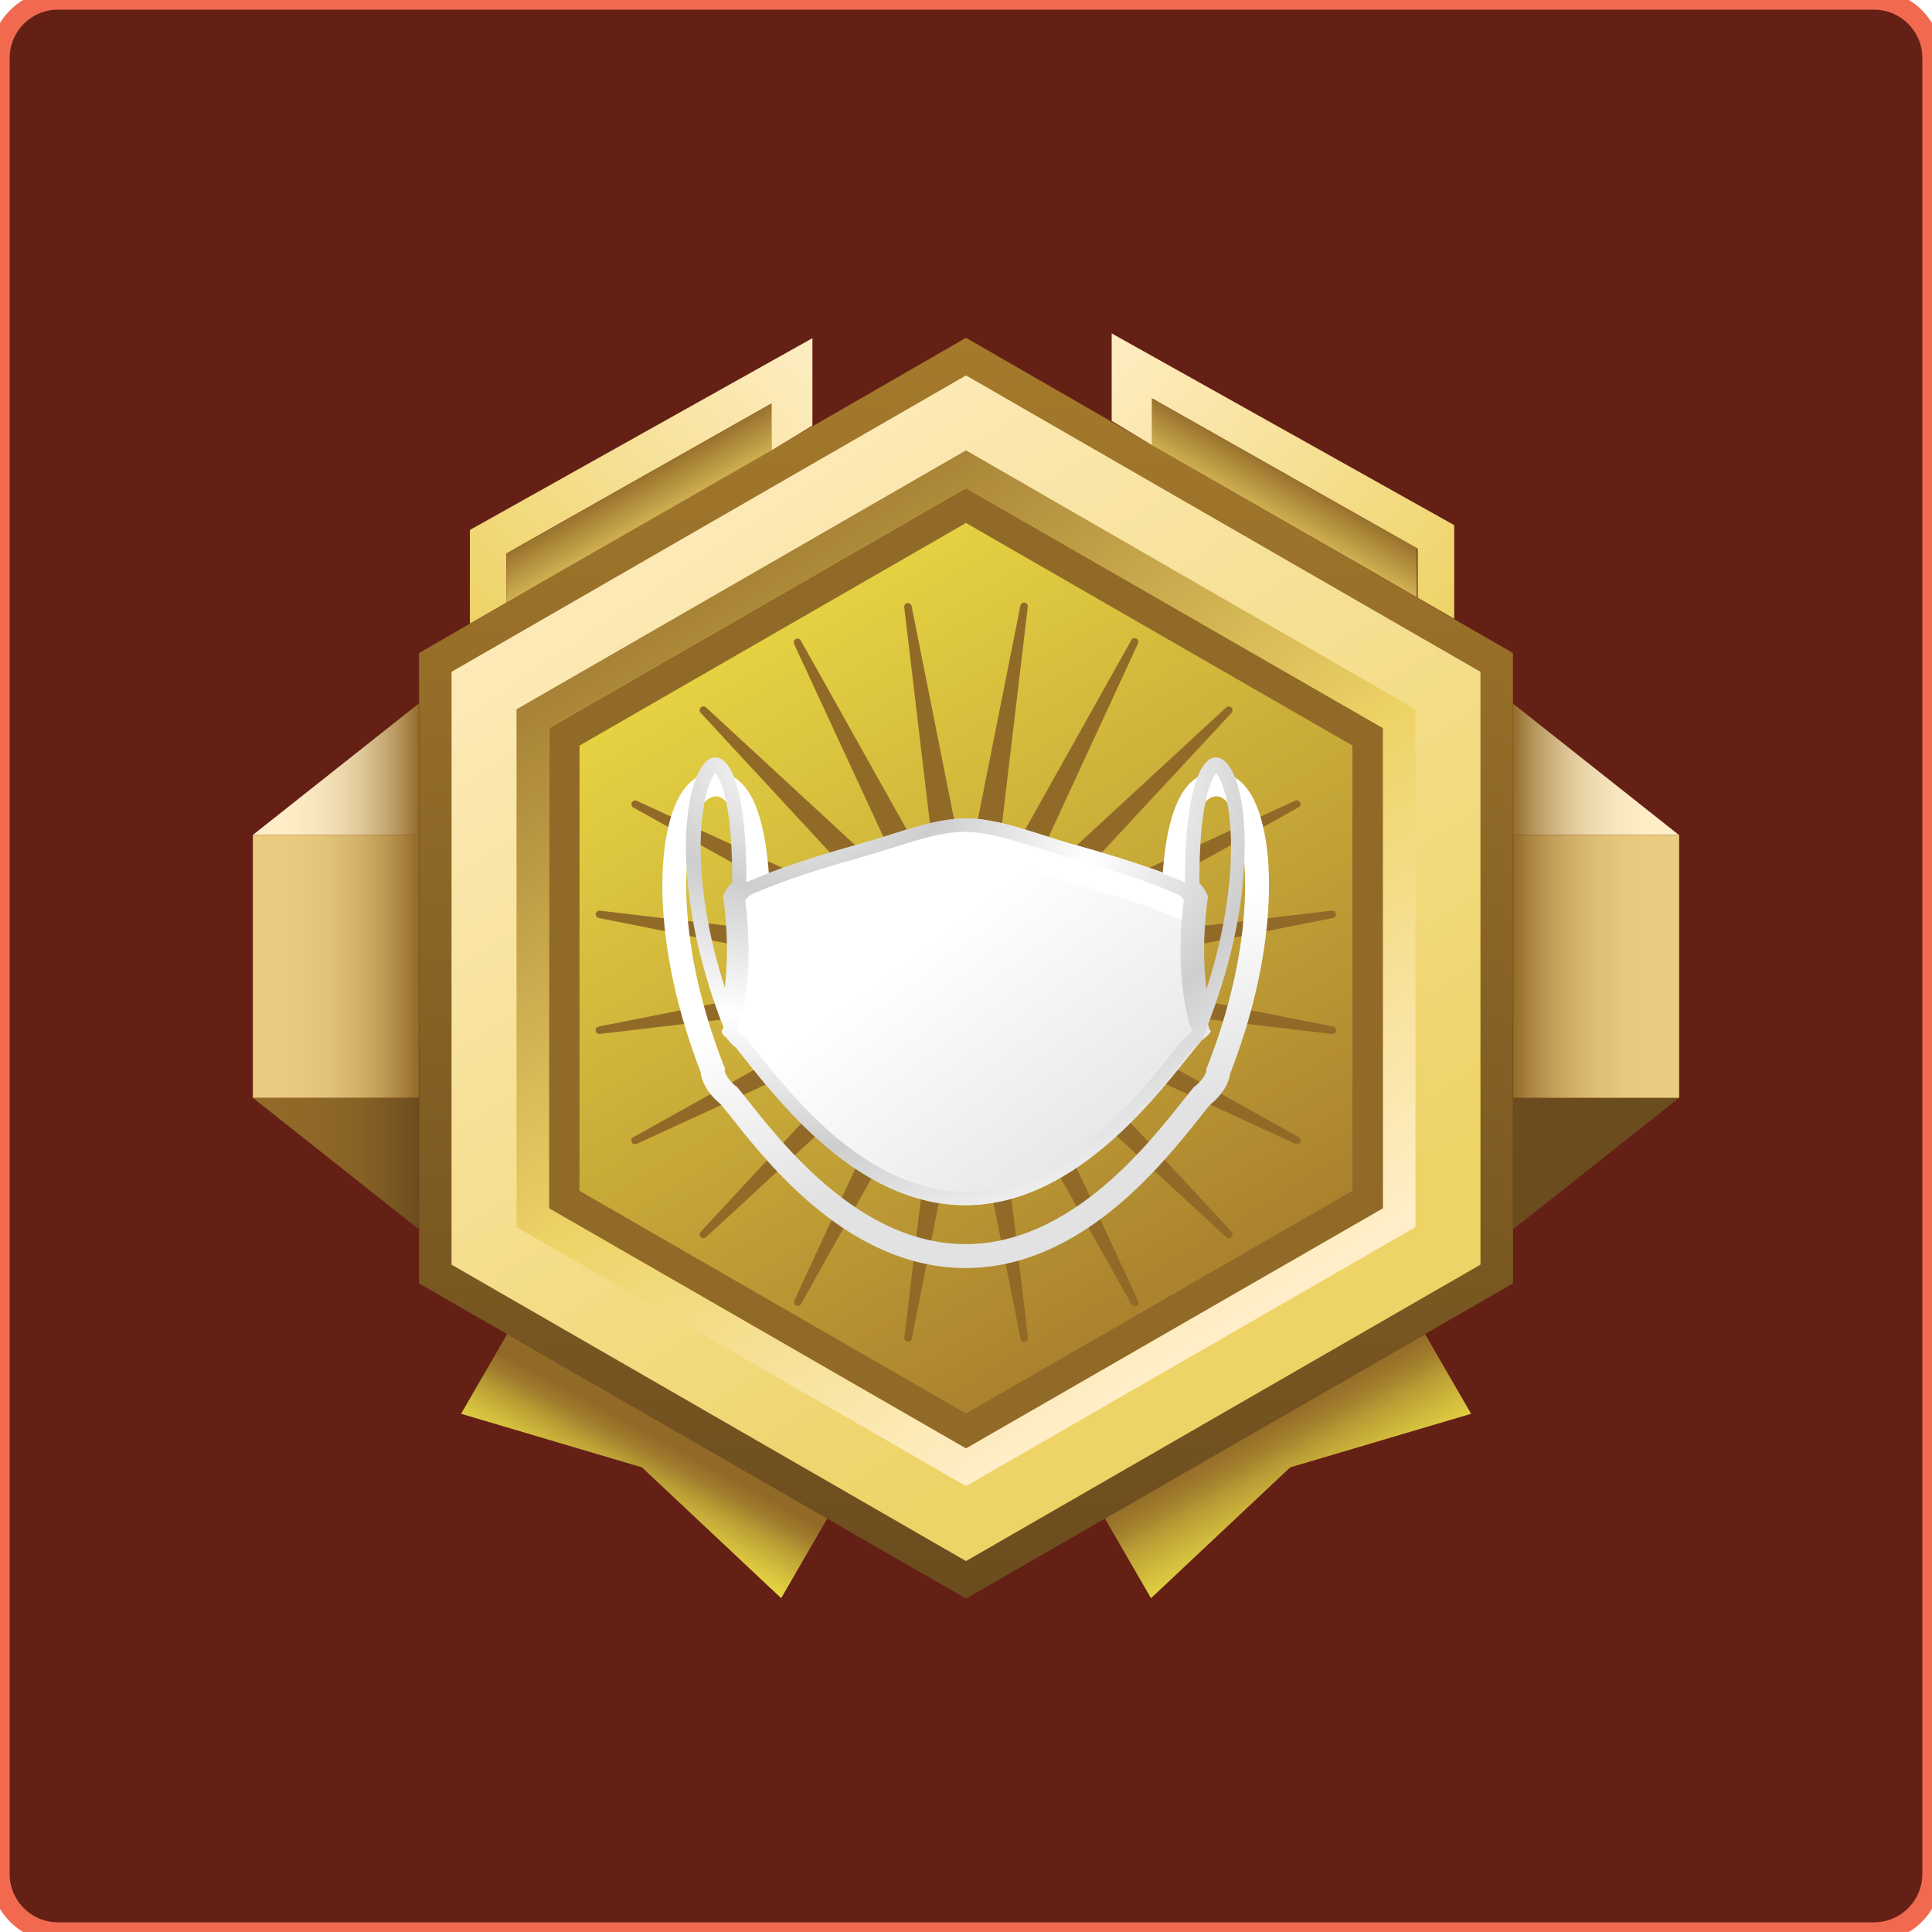 <svg width="200" height="200" viewBox="0 0 200 200" fill="none" xmlns="http://www.w3.org/2000/svg">
<path d="M0 6C0 2.686 2.686 0 6 0H194C197.314 0 200 2.686 200 6V194C200 197.314 197.314 200 194 200H6C2.686 200 0 197.314 0 194V6Z" fill="#652016"/>
<g clip-path="url(#clip0)">
<path d="M51.665 72.389V128.069L100 155.913L148.335 128.069V72.389L100 44.546L51.665 72.389Z" fill="url(#paint0_linear)"/>
<path d="M100.381 89.079L105.629 62.701C105.636 62.651 105.654 62.603 105.68 62.559C105.707 62.516 105.742 62.478 105.783 62.448C105.824 62.418 105.87 62.396 105.92 62.384C105.97 62.372 106.021 62.369 106.071 62.377C106.122 62.385 106.17 62.402 106.214 62.429C106.258 62.455 106.296 62.49 106.326 62.531C106.356 62.572 106.378 62.618 106.39 62.668C106.402 62.717 106.404 62.769 106.397 62.819L103.224 89.526C103.212 89.616 103.232 89.707 103.28 89.783C103.328 89.859 103.401 89.916 103.487 89.944C103.573 89.972 103.666 89.969 103.75 89.935C103.834 89.902 103.904 89.841 103.947 89.761L117.11 66.27C117.157 66.179 117.238 66.11 117.336 66.078C117.433 66.047 117.54 66.055 117.631 66.102C117.723 66.149 117.792 66.23 117.823 66.328C117.855 66.425 117.846 66.531 117.799 66.622L106.509 91.065C106.468 91.146 106.458 91.24 106.48 91.328C106.502 91.416 106.554 91.494 106.628 91.548C106.702 91.601 106.792 91.627 106.883 91.621C106.974 91.614 107.06 91.576 107.125 91.512L126.915 73.25C126.952 73.213 126.995 73.184 127.043 73.165C127.091 73.145 127.143 73.134 127.195 73.134C127.247 73.134 127.299 73.145 127.347 73.165C127.395 73.184 127.439 73.213 127.475 73.25C127.512 73.287 127.541 73.331 127.561 73.379C127.581 73.427 127.592 73.478 127.592 73.53C127.592 73.582 127.581 73.633 127.561 73.681C127.541 73.729 127.512 73.773 127.475 73.81L109.144 93.543C109.08 93.608 109.041 93.693 109.035 93.784C109.028 93.875 109.054 93.965 109.108 94.039C109.162 94.112 109.24 94.165 109.328 94.186C109.417 94.208 109.51 94.198 109.592 94.158L134.068 82.887C134.16 82.841 134.267 82.834 134.365 82.866C134.463 82.899 134.543 82.969 134.589 83.061C134.636 83.153 134.643 83.259 134.611 83.357C134.578 83.454 134.508 83.535 134.416 83.581L110.87 96.714C110.791 96.757 110.729 96.826 110.696 96.91C110.663 96.994 110.66 97.087 110.688 97.172C110.715 97.258 110.773 97.331 110.849 97.379C110.925 97.427 111.016 97.447 111.106 97.435L137.869 94.27C137.967 94.26 138.066 94.287 138.144 94.347C138.222 94.407 138.275 94.495 138.29 94.592C138.306 94.689 138.284 94.789 138.229 94.87C138.173 94.952 138.089 95.009 137.992 95.03L111.554 100.271C111.464 100.287 111.383 100.333 111.324 100.403C111.265 100.472 111.233 100.56 111.233 100.651C111.233 100.742 111.265 100.831 111.324 100.9C111.383 100.97 111.464 101.016 111.554 101.032L137.992 106.267C138.094 106.283 138.185 106.339 138.246 106.423C138.306 106.506 138.331 106.61 138.315 106.712C138.298 106.813 138.242 106.904 138.159 106.965C138.075 107.025 137.971 107.05 137.869 107.033L111.151 103.868C111.061 103.856 110.97 103.876 110.894 103.924C110.817 103.972 110.76 104.045 110.732 104.131C110.704 104.216 110.707 104.309 110.741 104.393C110.774 104.477 110.836 104.546 110.915 104.589L134.461 117.722C134.546 117.771 134.609 117.851 134.637 117.946C134.665 118.04 134.655 118.141 134.611 118.229C134.567 118.317 134.491 118.384 134.398 118.418C134.305 118.452 134.203 118.449 134.113 118.41L109.637 107.145C109.555 107.105 109.462 107.095 109.373 107.116C109.284 107.138 109.206 107.191 109.153 107.264C109.099 107.338 109.073 107.428 109.08 107.519C109.086 107.61 109.125 107.695 109.188 107.76L127.492 127.504C127.567 127.579 127.608 127.679 127.608 127.784C127.608 127.889 127.567 127.99 127.492 128.064C127.418 128.138 127.317 128.18 127.212 128.18C127.107 128.18 127.006 128.138 126.932 128.064L107.142 109.802C107.077 109.738 106.991 109.7 106.9 109.693C106.809 109.687 106.719 109.713 106.645 109.766C106.571 109.82 106.519 109.898 106.497 109.986C106.475 110.075 106.485 110.168 106.526 110.249L117.816 134.669C117.863 134.761 117.872 134.867 117.84 134.964C117.808 135.062 117.739 135.143 117.648 135.19C117.557 135.236 117.45 135.245 117.352 135.213C117.255 135.182 117.173 135.113 117.127 135.022L103.964 111.53C103.92 111.451 103.851 111.39 103.767 111.356C103.683 111.323 103.59 111.32 103.504 111.348C103.418 111.376 103.345 111.433 103.297 111.509C103.249 111.585 103.229 111.676 103.24 111.765L106.413 138.467C106.43 138.569 106.405 138.673 106.345 138.756C106.284 138.84 106.193 138.896 106.091 138.912C105.989 138.928 105.885 138.903 105.801 138.843C105.718 138.783 105.662 138.692 105.645 138.59L100.398 112.213C100.383 112.123 100.336 112.042 100.266 111.983C100.196 111.924 100.108 111.892 100.017 111.892C99.926 111.892 99.837 111.924 99.768 111.983C99.698 112.042 99.651 112.123 99.636 112.213L94.383 138.59C94.361 138.686 94.304 138.771 94.222 138.826C94.141 138.881 94.041 138.903 93.943 138.888C93.846 138.872 93.758 138.82 93.698 138.741C93.638 138.663 93.61 138.565 93.62 138.467L96.793 111.765C96.805 111.676 96.785 111.585 96.737 111.509C96.689 111.433 96.615 111.376 96.53 111.348C96.444 111.32 96.351 111.323 96.267 111.356C96.183 111.39 96.114 111.451 96.07 111.53L82.907 135.022C82.854 135.102 82.773 135.16 82.68 135.184C82.587 135.209 82.488 135.198 82.402 135.155C82.316 135.111 82.249 135.038 82.214 134.948C82.179 134.859 82.178 134.759 82.212 134.669L93.508 110.249C93.549 110.168 93.559 110.075 93.537 109.986C93.515 109.898 93.463 109.82 93.389 109.766C93.315 109.713 93.225 109.687 93.134 109.693C93.043 109.7 92.957 109.738 92.892 109.802L73.102 128.064C73.028 128.138 72.927 128.18 72.822 128.18C72.717 128.18 72.616 128.138 72.542 128.064C72.467 127.99 72.425 127.889 72.425 127.784C72.425 127.679 72.467 127.579 72.542 127.504L90.84 107.783C90.903 107.718 90.942 107.632 90.948 107.541C90.955 107.45 90.929 107.36 90.876 107.287C90.822 107.213 90.744 107.161 90.655 107.139C90.567 107.117 90.473 107.127 90.391 107.168L65.915 118.41C65.824 118.457 65.718 118.465 65.62 118.434C65.522 118.402 65.441 118.333 65.394 118.242C65.347 118.151 65.338 118.045 65.37 117.947C65.401 117.85 65.471 117.769 65.562 117.722L89.108 104.589C89.187 104.546 89.249 104.477 89.282 104.393C89.315 104.309 89.318 104.216 89.29 104.131C89.262 104.045 89.205 103.972 89.129 103.924C89.052 103.876 88.962 103.856 88.872 103.868L62.103 107.033C62.053 107.041 62.001 107.039 61.952 107.027C61.902 107.014 61.855 106.993 61.814 106.963C61.773 106.932 61.738 106.895 61.712 106.851C61.686 106.808 61.668 106.759 61.66 106.709C61.653 106.659 61.655 106.607 61.667 106.558C61.679 106.508 61.701 106.462 61.731 106.421C61.761 106.38 61.799 106.345 61.843 106.319C61.887 106.292 61.935 106.275 61.985 106.267L88.401 101.032C88.491 101.016 88.573 100.97 88.631 100.9C88.69 100.831 88.722 100.742 88.722 100.651C88.722 100.56 88.69 100.472 88.631 100.403C88.573 100.333 88.491 100.287 88.401 100.271L61.963 95.03C61.868 95.008 61.785 94.951 61.73 94.871C61.675 94.79 61.653 94.692 61.668 94.595C61.683 94.499 61.734 94.412 61.81 94.352C61.887 94.291 61.983 94.262 62.081 94.27L88.85 97.435C88.939 97.447 89.03 97.427 89.106 97.379C89.183 97.331 89.24 97.258 89.268 97.172C89.296 97.087 89.293 96.994 89.259 96.91C89.226 96.826 89.164 96.757 89.085 96.714L65.54 83.581C65.459 83.528 65.401 83.447 65.377 83.354C65.352 83.261 65.363 83.163 65.406 83.077C65.45 82.991 65.524 82.925 65.613 82.89C65.703 82.855 65.802 82.854 65.893 82.887L90.369 94.158C90.451 94.198 90.544 94.208 90.633 94.186C90.721 94.165 90.799 94.112 90.853 94.039C90.907 93.965 90.933 93.875 90.926 93.784C90.919 93.693 90.881 93.608 90.817 93.543L72.536 73.798C72.462 73.724 72.42 73.624 72.42 73.519C72.42 73.414 72.462 73.313 72.536 73.239C72.61 73.165 72.711 73.123 72.816 73.123C72.921 73.123 73.022 73.165 73.097 73.239L92.886 91.512C92.951 91.576 93.037 91.614 93.128 91.621C93.219 91.627 93.31 91.601 93.383 91.548C93.457 91.494 93.51 91.416 93.531 91.328C93.553 91.24 93.543 91.146 93.503 91.065L82.195 66.645C82.162 66.555 82.162 66.455 82.198 66.366C82.233 66.276 82.299 66.203 82.385 66.159C82.471 66.116 82.57 66.105 82.663 66.13C82.756 66.154 82.837 66.212 82.89 66.292L96.053 89.784C96.097 89.863 96.166 89.924 96.25 89.958C96.334 89.991 96.427 89.994 96.513 89.966C96.599 89.938 96.672 89.881 96.72 89.805C96.768 89.729 96.788 89.638 96.777 89.549L93.604 62.841C93.596 62.744 93.625 62.648 93.686 62.572C93.746 62.495 93.834 62.445 93.93 62.43C94.027 62.415 94.125 62.437 94.206 62.492C94.287 62.546 94.344 62.629 94.366 62.724L99.613 89.079C99.625 89.173 99.67 89.259 99.741 89.322C99.811 89.384 99.903 89.419 99.997 89.419C100.092 89.419 100.183 89.384 100.254 89.322C100.325 89.259 100.37 89.173 100.381 89.079Z" fill="#926A28"/>
<path d="M100 165.488L43.379 132.857V67.601L100 34.971L156.621 67.601V132.857L100 165.488ZM52.422 127.639L100 155.046L147.579 127.639V72.825L100 45.419L52.422 72.825V127.639Z" fill="url(#paint1_linear)"/>
<path d="M100 161.601L46.743 130.916V69.548L100 38.863L153.258 69.548V130.916L100 161.601ZM55.258 126.006L100 151.779L144.742 126.006V74.459L100 48.685L55.258 74.459V126.006Z" fill="url(#paint2_linear)"/>
<path d="M100 149.939L56.834 125.083V75.376L100 50.525L143.167 75.376V125.083L100 149.939ZM59.99 123.276L100 146.32L140.005 123.276V77.182L100 54.138L59.99 77.182V123.276Z" fill="#926A28"/>
<path d="M100 153.838L53.47 127.035V73.429L100 46.621L146.53 73.429V127.035L100 153.838ZM56.833 125.083L100 149.939L143.167 125.083V75.376L100 50.525L56.833 75.376V125.083Z" fill="url(#paint3_linear)"/>
<path d="M52.5 138.109L47.729 146.354L66.459 151.902L80.866 165.443L85.637 157.199L52.5 138.109Z" fill="url(#paint4_linear)"/>
<path d="M147.522 138.109L152.288 146.354L133.558 151.902L119.15 165.443L114.379 157.199L147.522 138.109Z" fill="url(#paint5_linear)"/>
<path d="M26.174 86.433H43.351V72.831L26.174 86.433Z" fill="url(#paint6_linear)"/>
<path d="M173.798 86.433H156.621V72.831L173.798 86.433Z" fill="url(#paint7_linear)"/>
<path d="M26.174 113.645L43.351 127.253V113.645H26.174Z" fill="url(#paint8_linear)"/>
<path d="M43.351 86.434H26.174V113.645H43.351V86.434Z" fill="url(#paint9_linear)"/>
<path d="M173.826 113.645L156.644 127.253V113.645H173.826Z" fill="url(#paint10_linear)"/>
<path d="M156.649 113.65H173.826V86.439H156.649V113.65Z" fill="url(#paint11_linear)"/>
<path d="M52.422 57.298L79.858 41.772V46.621L84.101 44.065V35.01L48.643 54.86V64.553L52.422 62.377V57.298Z" fill="url(#paint12_linear)"/>
<path d="M56.856 59.827H56.845H56.856L68.354 53.221L56.856 59.827Z" fill="url(#paint13_linear)"/>
<path d="M52.421 62.388V57.298L79.857 41.772V46.621L56.856 59.827L52.421 62.388Z" fill="url(#paint14_linear)"/>
<path d="M142.331 59.329L142.337 59.334L142.331 59.329L130.828 52.729L142.331 59.329Z" fill="url(#paint15_linear)"/>
<path d="M146.76 56.801L119.324 41.274V46.123L115.08 43.567V34.512L150.539 54.362V64.055L146.76 61.879V56.801Z" fill="url(#paint16_linear)"/>
<path d="M146.67 61.84V56.75L119.234 41.224V46.073L142.236 59.279L146.67 61.84Z" fill="url(#paint17_linear)"/>
</g>
<g style="mix-blend-mode:luminosity">
<path d="M75.388 107.572C75.487 107.639 75.552 107.706 75.651 107.806C76.044 108.239 76.471 108.805 76.996 109.471C80.936 114.434 89.175 124.76 99.975 124.76C110.776 124.76 118.982 114.434 122.955 109.471C123.48 108.838 123.907 108.272 124.3 107.806C124.366 107.706 124.465 107.639 124.563 107.572C125.023 107.239 125.252 106.94 125.351 106.773C125.252 106.64 125.154 106.473 125.121 106.273C124.366 103.409 123.644 98.712 124.465 92.283C124.366 92.183 124.268 92.05 124.169 91.95C124.104 91.884 124.038 91.85 124.005 91.784C123.939 91.751 123.841 91.717 123.775 91.684C123.644 91.617 123.545 91.584 123.48 91.551C123.414 91.517 123.348 91.517 123.283 91.484C121.707 90.784 118.096 89.352 111.498 87.52C110.283 87.187 109.101 86.821 107.985 86.454C105.162 85.555 102.47 84.722 100.041 84.722C97.546 84.755 95.084 85.522 92.228 86.421C90.981 86.821 89.701 87.22 88.289 87.62C81.888 89.419 78.342 90.818 76.8 91.484C76.734 91.517 76.668 91.551 76.603 91.551C76.537 91.584 76.471 91.617 76.34 91.684C76.274 91.717 76.209 91.751 76.11 91.784C76.044 91.85 76.012 91.884 75.946 91.95C75.815 92.05 75.683 92.183 75.585 92.317C76.373 98.679 75.683 103.375 74.961 106.207C74.928 106.373 74.83 106.54 74.731 106.706C74.731 106.74 74.731 106.773 74.731 106.84C74.731 106.973 74.961 107.273 75.388 107.572Z" fill="url(#paint18_linear)"/>
<g filter="url(#filter0_d)">
<path d="M128.644 77.111C127.851 76.337 126.875 75.904 125.869 75.904C125.381 75.904 124.893 75.997 124.436 76.213C121.966 77.296 120.594 81.04 120.289 87.723C118.368 87.012 115.532 86.052 111.629 85.001C110.561 84.691 109.525 84.382 108.488 84.041C105.561 83.113 102.816 82.247 99.95 82.247C97.053 82.278 94.522 83.082 91.564 84.01C90.436 84.351 89.308 84.722 88.027 85.062C84.307 86.114 81.562 87.012 79.672 87.723C79.336 81.04 77.995 77.296 75.525 76.213C75.067 76.028 74.579 75.904 74.092 75.904C73.085 75.904 72.109 76.337 71.317 77.111C69.457 78.967 68.481 83.082 68.572 88.466C68.664 92.488 69.426 98.955 72.536 107C72.536 107.062 72.536 107.154 72.567 107.216C72.628 107.619 72.963 108.98 74.61 110.31C74.884 110.651 75.189 111.053 75.616 111.548C79.641 116.684 88.058 127.266 99.95 127.266C111.812 127.266 120.228 116.684 124.283 111.579C124.619 111.146 124.985 110.682 125.29 110.341C126.936 109.011 127.272 107.65 127.333 107.247C127.333 107.216 127.333 107.216 127.333 107.185C130.504 99.048 131.266 92.519 131.358 88.466C131.48 83.113 130.474 78.967 128.644 77.111ZM128.888 88.435C128.796 92.395 128.034 98.738 124.863 106.721C124.863 106.783 124.893 106.814 124.893 106.845C124.893 106.845 124.771 107.65 123.582 108.547C120.533 112.167 111.964 124.791 99.95 124.791C87.936 124.791 79.367 112.167 76.318 108.547C75.128 107.65 75.006 106.845 75.006 106.845C75.006 106.814 75.037 106.752 75.067 106.659C71.896 98.707 71.134 92.365 71.042 88.435C70.951 83.98 71.744 80.236 73.055 78.936C73.512 78.472 74.061 78.317 74.549 78.534C76.287 79.276 77.324 84.072 77.293 91.374C77.598 91.22 77.842 91.127 77.842 91.127C79.214 90.508 82.599 89.147 88.698 87.476C93.119 86.269 96.382 84.784 99.98 84.753C103.396 84.753 106.963 86.3 110.988 87.414C117.239 89.147 120.716 90.539 122.118 91.158C122.118 91.158 122.362 91.22 122.698 91.405C122.667 84.072 123.674 79.276 125.442 78.534C125.93 78.317 126.479 78.441 126.936 78.936C128.217 80.205 128.979 83.948 128.888 88.435Z" fill="url(#paint19_linear)"/>
</g>
<path d="M126.906 78.905C126.448 78.441 125.899 78.286 125.411 78.503C123.673 79.277 122.637 84.041 122.667 91.375C122.332 91.189 122.088 91.127 122.088 91.127C120.685 90.508 117.239 89.116 110.958 87.383C106.933 86.269 103.365 84.722 99.95 84.722C96.351 84.753 93.119 86.238 88.667 87.445C82.569 89.147 79.184 90.508 77.811 91.096C77.811 91.096 77.598 91.158 77.263 91.344C77.293 84.041 76.287 79.246 74.518 78.503C74.03 78.286 73.481 78.41 73.024 78.905C71.713 80.205 70.92 83.949 71.011 88.404C71.103 92.334 71.865 98.677 75.006 106.629C74.976 106.721 74.976 106.783 74.945 106.814C74.945 106.814 75.067 107.619 76.256 108.516C79.306 112.136 87.874 124.76 99.889 124.76C111.903 124.76 120.472 112.136 123.521 108.516C124.71 107.619 124.832 106.814 124.832 106.814C124.832 106.783 124.802 106.752 124.802 106.69C127.973 98.708 128.766 92.365 128.827 88.404C128.979 83.949 128.217 80.205 126.906 78.905ZM124.924 92.519C124.741 92.117 124.466 91.715 124.161 91.406C124.131 82.742 125.503 80.483 125.899 80.05C126.57 80.762 127.546 83.577 127.424 88.435C127.363 91.56 126.845 96.387 124.893 102.39C124.588 99.976 124.497 96.882 125.015 93.076L125.046 92.798L124.924 92.519ZM74.884 93.014C75.403 96.758 75.311 99.853 75.037 102.235C73.116 96.263 72.597 91.498 72.536 88.404C72.445 83.546 73.39 80.731 74.061 80.019C74.457 80.483 75.829 82.68 75.799 91.344C75.464 91.684 75.189 92.055 74.976 92.489L74.854 92.736L74.884 93.014ZM123.46 106.629C123.368 106.783 123.155 107.062 122.728 107.371C122.637 107.433 122.576 107.495 122.484 107.588C122.118 107.99 121.722 108.516 121.234 109.135C117.575 113.745 109.921 123.337 99.889 123.337C89.856 123.337 82.233 113.745 78.543 109.135C78.055 108.547 77.659 108.021 77.293 107.588C77.232 107.495 77.141 107.433 77.049 107.371C76.653 107.093 76.439 106.814 76.348 106.66C76.348 106.629 76.348 106.598 76.348 106.536C76.439 106.412 76.531 106.257 76.561 106.072C77.263 103.442 77.903 99.079 77.141 93.169C77.232 93.045 77.354 92.953 77.476 92.829C77.537 92.767 77.598 92.736 77.629 92.674C77.69 92.643 77.751 92.612 77.842 92.581C77.933 92.519 78.025 92.489 78.086 92.457C78.147 92.427 78.208 92.427 78.269 92.396C79.702 91.777 82.995 90.446 88.942 88.806C90.253 88.435 91.442 88.064 92.601 87.693C95.254 86.857 97.541 86.145 99.858 86.115C102.115 86.115 104.615 86.888 107.237 87.724C108.274 88.064 109.372 88.404 110.5 88.714C116.599 90.415 119.984 91.746 121.447 92.396C121.508 92.427 121.569 92.457 121.63 92.457C121.691 92.489 121.783 92.519 121.905 92.581C121.966 92.612 122.027 92.643 122.118 92.674C122.179 92.736 122.21 92.767 122.271 92.829C122.393 92.922 122.484 93.014 122.545 93.138C121.783 99.11 122.454 103.473 123.155 106.134C123.307 106.35 123.368 106.505 123.46 106.629Z" fill="url(#paint20_radial)"/>
</g>
<path d="M6 1H194V-1H6V1ZM199 6V194H201V6H199ZM194 199H6V201H194V199ZM1 194V6H-1V194H1ZM6 199C3.239 199 1 196.761 1 194H-1C-1 197.866 2.134 201 6 201V199ZM199 194C199 196.761 196.761 199 194 199V201C197.866 201 201 197.866 201 194H199ZM194 1C196.761 1 199 3.239 199 6H201C201 2.134 197.866 -1 194 -1V1ZM6 -1C2.134 -1 -1 2.134 -1 6H1C1 3.239 3.239 1 6 1V-1Z" fill="#F16A50"/>
<defs>
<filter id="filter0_d" x="64.566" y="75.904" width="70.801" height="59.362" filterUnits="userSpaceOnUse" color-interpolation-filters="sRGB">
<feFlood flood-opacity="0" result="BackgroundImageFix"/>
<feColorMatrix in="SourceAlpha" type="matrix" values="0 0 0 0 0 0 0 0 0 0 0 0 0 0 0 0 0 0 127 0" result="hardAlpha"/>
<feOffset dy="4"/>
<feGaussianBlur stdDeviation="2"/>
<feColorMatrix type="matrix" values="0 0 0 0 0 0 0 0 0 0 0 0 0 0 0 0 0 0 0.25 0"/>
<feBlend mode="normal" in2="BackgroundImageFix" result="effect1_dropShadow"/>
<feBlend mode="normal" in="SourceGraphic" in2="effect1_dropShadow" result="shape"/>
</filter>
<linearGradient id="paint0_linear" x1="124.751" y1="140.934" x2="67.045" y2="45.597" gradientUnits="userSpaceOnUse">
<stop stop-color="#A57A2C"/>
<stop offset="1" stop-color="#F6E948"/>
</linearGradient>
<linearGradient id="paint1_linear" x1="100" y1="165.488" x2="100" y2="34.971" gradientUnits="userSpaceOnUse">
<stop stop-color="#6B4C1E"/>
<stop offset="1" stop-color="#A57A2C"/>
</linearGradient>
<linearGradient id="paint2_linear" x1="127.005" y1="140.498" x2="58.805" y2="38.344" gradientUnits="userSpaceOnUse">
<stop offset="0.03" stop-color="#EED366"/>
<stop offset="1" stop-color="#FFEEC7"/>
</linearGradient>
<linearGradient id="paint3_linear" x1="124.19" y1="138.685" x2="67.252" y2="47.762" gradientUnits="userSpaceOnUse">
<stop stop-color="#FFEEC7"/>
<stop offset="0.41" stop-color="#EED366"/>
<stop offset="1" stop-color="#926A28"/>
</linearGradient>
<linearGradient id="paint4_linear" x1="71.296" y1="150.616" x2="64.115" y2="163.832" gradientUnits="userSpaceOnUse">
<stop stop-color="#926A28"/>
<stop offset="0.12" stop-color="#A17D2D"/>
<stop offset="0.25" stop-color="#BB9E35"/>
<stop offset="0.385" stop-color="#D0B93C"/>
<stop offset="0.505" stop-color="#E1CF41"/>
<stop offset="0.635" stop-color="#EDDD45"/>
<stop offset="0.833" stop-color="#F4E647"/>
<stop offset="1" stop-color="#F6E948"/>
</linearGradient>
<linearGradient id="paint5_linear" x1="129.634" y1="147.915" x2="139.289" y2="164.913" gradientUnits="userSpaceOnUse">
<stop stop-color="#926A28"/>
<stop offset="0.12" stop-color="#A17D2D"/>
<stop offset="0.25" stop-color="#BB9E35"/>
<stop offset="0.385" stop-color="#D0B93C"/>
<stop offset="0.505" stop-color="#E1CF41"/>
<stop offset="0.635" stop-color="#EDDD45"/>
<stop offset="0.833" stop-color="#F4E647"/>
<stop offset="1" stop-color="#F6E948"/>
</linearGradient>
<linearGradient id="paint6_linear" x1="26.174" y1="79.632" x2="43.356" y2="79.632" gradientUnits="userSpaceOnUse">
<stop stop-color="#FFEEC7"/>
<stop offset="0.24" stop-color="#FDECC4"/>
<stop offset="0.4" stop-color="#F7E4BC"/>
<stop offset="0.54" stop-color="#EDD8AD"/>
<stop offset="0.66" stop-color="#DEC697"/>
<stop offset="0.77" stop-color="#CCB07C"/>
<stop offset="0.88" stop-color="#B4945A"/>
<stop offset="0.98" stop-color="#9A7333"/>
<stop offset="1" stop-color="#926A28"/>
</linearGradient>
<linearGradient id="paint7_linear" x1="173.798" y1="79.632" x2="156.616" y2="79.632" gradientUnits="userSpaceOnUse">
<stop stop-color="#FFEEC7"/>
<stop offset="0.24" stop-color="#FDECC4"/>
<stop offset="0.4" stop-color="#F7E4BC"/>
<stop offset="0.54" stop-color="#EDD8AD"/>
<stop offset="0.66" stop-color="#DEC697"/>
<stop offset="0.77" stop-color="#CCB07C"/>
<stop offset="0.88" stop-color="#B4945A"/>
<stop offset="0.98" stop-color="#9A7333"/>
<stop offset="1" stop-color="#926A28"/>
</linearGradient>
<linearGradient id="paint8_linear" x1="26.174" y1="120.451" x2="43.356" y2="120.451" gradientUnits="userSpaceOnUse">
<stop stop-color="#926A28"/>
<stop offset="0.39" stop-color="#8F6827"/>
<stop offset="0.65" stop-color="#876125"/>
<stop offset="0.87" stop-color="#785621"/>
<stop offset="1" stop-color="#6B4C1E"/>
</linearGradient>
<linearGradient id="paint9_linear" x1="26.174" y1="100.042" x2="43.356" y2="100.042" gradientUnits="userSpaceOnUse">
<stop stop-color="#EBCC80"/>
<stop offset="0.29" stop-color="#E9C97E"/>
<stop offset="0.47" stop-color="#E1C176"/>
<stop offset="0.63" stop-color="#D3B268"/>
<stop offset="0.78" stop-color="#C09C55"/>
<stop offset="0.91" stop-color="#A7813D"/>
<stop offset="1" stop-color="#926A28"/>
</linearGradient>
<linearGradient id="paint10_linear" x1="21858" y1="2204.56" x2="21331.6" y2="2204.56" gradientUnits="userSpaceOnUse">
<stop stop-color="#926A28"/>
<stop offset="0.39" stop-color="#8F6827"/>
<stop offset="0.65" stop-color="#876125"/>
<stop offset="0.87" stop-color="#785621"/>
<stop offset="1" stop-color="#6B4C1E"/>
</linearGradient>
<linearGradient id="paint11_linear" x1="173.826" y1="100.042" x2="156.644" y2="100.042" gradientUnits="userSpaceOnUse">
<stop stop-color="#EBCC80"/>
<stop offset="0.29" stop-color="#E9C97E"/>
<stop offset="0.47" stop-color="#E1C176"/>
<stop offset="0.63" stop-color="#D3B268"/>
<stop offset="0.78" stop-color="#C09C55"/>
<stop offset="0.91" stop-color="#A7813D"/>
<stop offset="1" stop-color="#926A28"/>
</linearGradient>
<linearGradient id="paint12_linear" x1="48.643" y1="64.553" x2="84.028" y2="32.404" gradientUnits="userSpaceOnUse">
<stop stop-color="#EED366"/>
<stop offset="1" stop-color="#FFEEC7"/>
</linearGradient>
<linearGradient id="paint13_linear" x1="808.744" y1="319.691" x2="806.447" y2="308.471" gradientUnits="userSpaceOnUse">
<stop offset="0.03" stop-color="#EED366"/>
<stop offset="1" stop-color="#FFEEC7"/>
</linearGradient>
<linearGradient id="paint14_linear" x1="68.427" y1="56.102" x2="64.773" y2="49.645" gradientUnits="userSpaceOnUse">
<stop stop-color="#EED366"/>
<stop offset="1" stop-color="#926A28"/>
</linearGradient>
<linearGradient id="paint15_linear" x1="1424.73" y1="313.385" x2="1427.03" y2="302.165" gradientUnits="userSpaceOnUse">
<stop offset="0.03" stop-color="#EED366"/>
<stop offset="1" stop-color="#FFEEC7"/>
</linearGradient>
<linearGradient id="paint16_linear" x1="150.539" y1="64.055" x2="115.154" y2="31.906" gradientUnits="userSpaceOnUse">
<stop stop-color="#EED366"/>
<stop offset="1" stop-color="#FFEEC7"/>
</linearGradient>
<linearGradient id="paint17_linear" x1="130.665" y1="55.553" x2="134.319" y2="49.097" gradientUnits="userSpaceOnUse">
<stop stop-color="#EED366"/>
<stop offset="1" stop-color="#926A28"/>
</linearGradient>
<linearGradient id="paint18_linear" x1="77.718" y1="88.609" x2="109.011" y2="130.15" gradientUnits="userSpaceOnUse">
<stop offset="0.349" stop-color="white"/>
<stop offset="1" stop-color="#E2E2E2"/>
</linearGradient>
<linearGradient id="paint19_linear" x1="86.721" y1="74.826" x2="101.126" y2="129.575" gradientUnits="userSpaceOnUse">
<stop offset="0.427" stop-color="white"/>
<stop offset="0.771" stop-color="#E2E2E2"/>
</linearGradient>
<radialGradient id="paint20_radial" cx="0" cy="0" r="1" gradientUnits="userSpaceOnUse" gradientTransform="translate(82.001 78.744) scale(66.759 53.507)">
<stop stop-color="white"/>
<stop offset="0.25" stop-color="#CECECE"/>
<stop offset="0.5" stop-color="white"/>
<stop offset="0.75" stop-color="#CECECE"/>
<stop offset="1" stop-color="white"/>
</radialGradient>
<clipPath id="clip0">
<rect width="147.652" height="130.976" fill="white" transform="translate(26.174 34.512)"/>
</clipPath>
</defs>
</svg>
